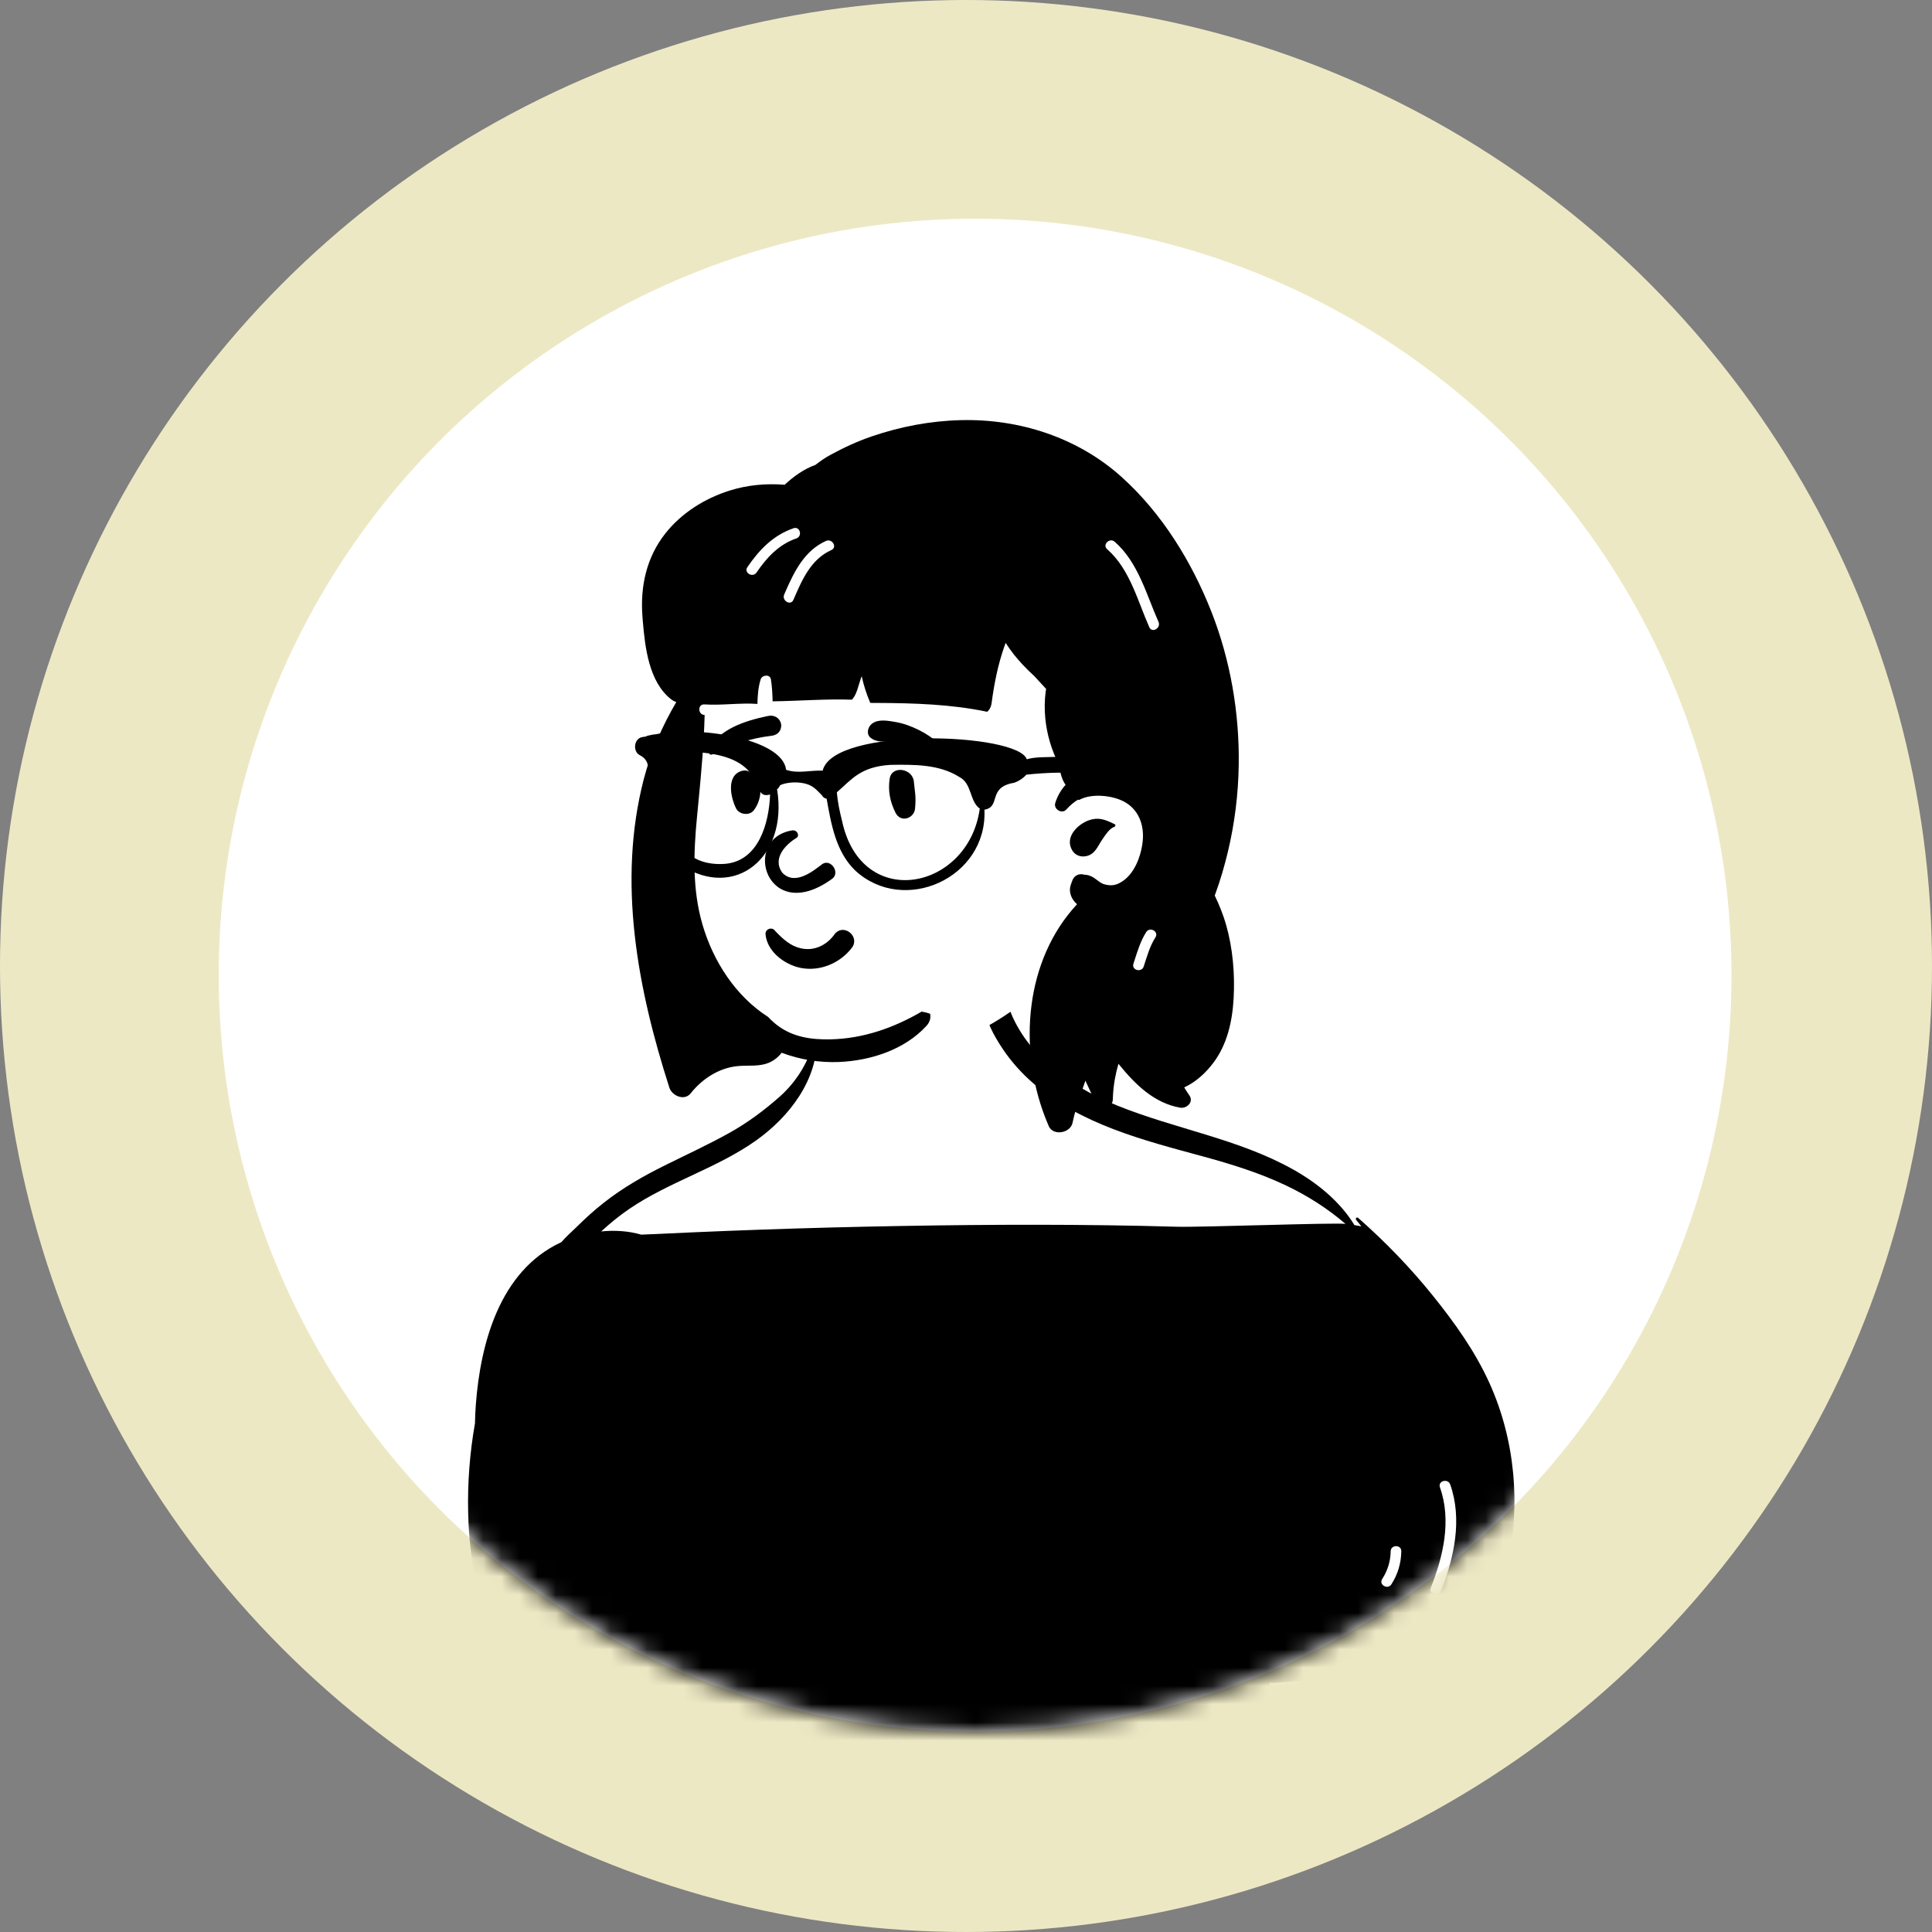 <?xml version="1.0" encoding="UTF-8"?>
<svg width="106px" height="106px" viewBox="0 0 106 106" version="1.1" xmlns="http://www.w3.org/2000/svg" xmlns:xlink="http://www.w3.org/1999/xlink">
    <rect x="0" y="0" width="106" height="106" fill="#808080" stroke="none"/>
    <!-- Generator: Sketch 63.1 (92452) - https://sketch.com -->
    <title>Group 4</title>
    <desc>Created with Sketch.</desc>
    <defs>
        <circle id="path-1" cx="41.5" cy="41.5" r="41.5"></circle>
    </defs>
    <g id="Page-1" stroke="none" stroke-width="1" fill="none" fill-rule="evenodd">
        <g id="Sysl-homepage" transform="translate(-985, -439)">
            <g id="Group-4" transform="translate(985, 439)">
                <circle id="Oval-Copy-3" fill="#EDE8C4" cx="53" cy="53" r="53"></circle>
                <g id="peep-87" transform="translate(12, 12)">
                    <mask id="mask-2" fill="white">
                        <use xlink:href="#path-1"></use>
                    </mask>
                    <use id="Mask" fill="#FFFFFF" xlink:href="#path-1"></use>
                    <g id="a-person/bust" mask="url(#mask-2)">
                        <g transform="translate(41.5, 52.5) scale(-1, 1) translate(-41.5, -52.5) translate(0, -3)">
                            <g id="body/Dress" transform="translate(10.74, 46.268)" fill-rule="evenodd">
                                <path d="M55.935,46.738 C55.758,45.106 55.648,43.464 55.586,41.824 C55.523,40.186 55.605,38.528 55.641,36.89 C55.714,33.557 55.833,30.216 55.566,26.889 C55.313,23.744 54.732,20.621 53.815,17.599 C53.368,16.127 52.898,14.596 52.164,13.236 C51.426,11.869 50.256,10.959 48.971,10.124 C47.604,9.235 46.247,8.329 44.885,7.432 C43.741,6.679 41.683,5.802 40.745,4.796 C39.758,3.736 39.572,1.11 38.914,-0.145 C38.274,-1.367 36.462,-2.165 35.066,-2.165 C32.756,-2.165 31.006,-2.282 29.106,-0.164 C28.158,0.893 28.912,1.961 27.919,2.975 C27.006,3.907 24.67,4.866 23.493,5.407 C22.083,6.055 20.638,6.627 19.171,7.136 C17.676,7.656 16.142,8.044 14.638,8.534 C13.196,9.005 11.313,10.943 10.194,11.969 C9.153,12.922 8.895,12.815 8.104,13.974 C6.368,16.516 4.629,19.088 3.247,21.84 C2.558,23.211 1.891,24.654 1.641,26.176 C1.375,27.8 1.639,29.37 2.071,30.942 C2.511,32.543 3.909,34.066 4.364,35.662 C4.573,36.398 3.853,37.201 4.185,37.894 C4.35,38.24 4.558,38.548 4.796,38.85 C4.978,39.082 5.691,39.031 5.783,39.315 C5.876,39.603 5.361,40.199 5.353,40.496 C5.342,40.922 5.325,41.347 5.311,41.773 L5.228,44.289 C5.173,45.942 5.118,47.595 5.063,49.248 C5.046,49.788 5.019,50.315 5.15,50.827 C5.103,50.784 5.058,50.737 5.017,50.684 C4.897,50.529 4.643,50.66 4.745,50.842 C4.915,51.144 5.159,51.357 5.445,51.51 C5.778,51.997 56.223,53.084 56.471,51.661 C56.611,50.862 56.357,50.008 56.256,49.215 C56.15,48.389 56.025,47.566 55.935,46.738 Z" id="🎨-Background" fill="#FFFFFF"></path>
                                <path d="M4.693,26.179 C4.816,25.829 5.381,25.98 5.256,26.333 C4.617,28.147 5.071,30.12 5.761,31.851 C5.9,32.199 5.334,32.348 5.198,32.005 C4.471,30.184 4.022,28.084 4.693,26.179 M8.976,36.538 C10.778,36.789 12.581,36.944 14.395,37.069 C14.477,37.075 14.547,37.063 14.607,37.037 C14.553,37.86 14.509,38.684 14.475,39.508 C13.98,39.494 13.476,39.527 12.985,39.514 C12.345,39.496 11.705,39.464 11.065,39.416 C9.828,39.323 8.592,39.176 7.368,38.971 C6.911,38.895 6.33,38.849 5.809,38.698 C5.317,38.556 4.878,38.32 4.648,37.875 C4.452,37.499 4.416,37.037 4.416,36.621 C4.416,36.334 4.466,36.043 4.496,35.754 C4.533,35.728 4.567,35.697 4.594,35.662 C5.138,35.833 5.702,35.952 6.254,36.068 C7.153,36.258 8.066,36.411 8.976,36.538 M7.96,29.843 C7.97,30.396 8.125,30.899 8.425,31.365 C8.629,31.68 8.123,31.97 7.921,31.657 C7.567,31.109 7.387,30.493 7.376,29.843 C7.369,29.469 7.953,29.471 7.96,29.843 M54.146,35.88 C54.39,35.894 54.635,35.902 54.88,35.915 C55.096,36.098 55.394,36.192 55.667,36.133 C55.677,36.157 55.685,36.183 55.693,36.213 C55.741,36.399 55.765,36.599 55.793,36.789 C55.821,36.976 55.842,37.164 55.857,37.352 C55.864,37.447 55.91,37.662 55.852,37.744 C55.799,37.819 55.683,37.812 55.602,37.822 C55.386,37.845 55.167,37.856 54.949,37.874 C54.538,37.909 54.127,37.945 53.716,37.98 C53.313,38.015 52.871,38.004 52.478,38.109 C52.41,37.326 52.349,36.544 52.292,35.76 C52.902,35.849 53.54,35.847 54.146,35.88 M2.992,34.582 C3.238,35.052 3.464,35.514 3.934,35.796 C3.996,35.833 4.064,35.852 4.134,35.857 C4.082,36.081 4.049,36.31 4.02,36.521 C3.955,36.987 3.942,37.468 4.059,37.927 C4.174,38.374 4.364,38.773 4.737,39.059 C4.91,39.192 5.099,39.294 5.298,39.374 C5.264,39.467 5.244,39.56 5.255,39.662 C5.207,39.899 5.176,40.14 5.141,40.371 C5.066,40.884 4.991,41.397 4.932,41.913 C4.813,42.938 4.72,43.963 4.642,44.992 C4.564,46.018 4.508,47.046 4.461,48.074 C4.437,48.599 4.416,49.125 4.396,49.651 C4.376,50.192 4.288,50.745 4.529,51.247 C4.723,51.653 5.38,51.63 5.582,51.247 C5.838,50.761 5.762,50.184 5.769,49.651 C5.775,49.15 5.784,48.647 5.795,48.145 C5.817,47.118 5.849,46.091 5.875,45.064 C5.9,44.061 5.93,43.059 5.951,42.056 C5.961,41.531 5.962,41.006 5.965,40.481 C5.966,40.19 5.979,39.879 5.957,39.576 C6.139,39.619 6.323,39.655 6.505,39.692 C7.894,39.974 9.298,40.18 10.71,40.307 C11.42,40.371 12.131,40.416 12.843,40.441 C13.366,40.46 13.908,40.496 14.439,40.477 C14.398,41.734 14.379,42.991 14.381,44.249 C14.382,45.156 14.395,46.064 14.417,46.971 C14.43,47.448 14.44,47.925 14.455,48.402 C14.461,48.617 14.461,48.833 14.476,49.047 C14.48,49.113 14.49,49.178 14.502,49.242 C14.454,49.377 14.414,49.511 14.381,49.636 C14.22,50.244 14.22,50.829 14.292,51.449 C14.353,51.974 14.8,52.462 15.389,52.277 C15.485,52.247 15.581,52.216 15.676,52.184 C16.544,52.282 17.417,52.304 18.297,52.321 C19.584,52.346 20.871,52.354 22.158,52.36 C24.684,52.373 27.209,52.38 29.735,52.387 C34.811,52.401 39.887,52.415 44.962,52.43 C46.371,52.434 47.78,52.438 49.188,52.442 C49.917,52.444 50.645,52.445 51.374,52.472 C51.713,52.485 52.054,52.504 52.394,52.509 C52.787,52.515 53.136,52.403 53.512,52.301 C53.725,52.242 53.809,52.031 53.763,51.852 C54.104,51.932 54.517,51.761 54.633,51.381 C54.718,51.105 54.686,50.806 54.56,50.551 L54.56,50.55 C54.316,49.023 54.006,47.503 53.763,45.975 C53.496,44.302 53.24,42.625 53.014,40.945 C52.844,39.677 52.705,40.576 52.584,39.302 C53.11,39.342 53.704,39.184 54.224,39.116 C54.597,39.068 54.973,39.03 55.348,38.979 C55.32,39.353 55.328,39.734 55.318,40.092 C55.298,40.804 55.307,41.513 55.325,42.225 C55.36,43.598 55.438,42.799 55.563,44.167 C55.689,45.544 55.844,46.917 56.032,48.289 C56.129,48.995 56.232,49.7 56.34,50.404 C56.391,50.733 56.443,51.061 56.496,51.39 C56.56,51.777 56.58,52.144 56.873,52.435 C57.096,52.656 57.551,52.637 57.699,52.33 C57.886,51.941 57.801,51.608 57.732,51.2 C57.675,50.871 57.621,50.543 57.568,50.216 C57.454,49.512 57.346,48.809 57.244,48.104 C57.048,46.746 56.864,45.387 56.698,44.025 C56.532,42.653 56.359,43.455 56.196,42.083 C56.113,41.39 56.031,40.7 55.934,40.01 C55.885,39.655 55.855,39.277 55.79,38.911 C55.811,38.908 55.831,38.905 55.852,38.901 C56.296,38.821 56.675,38.572 56.787,38.119 C56.894,37.685 56.766,37.187 56.677,36.761 C56.6,36.398 56.53,35.935 56.295,35.625 C57.125,34.577 57.665,33.259 58.009,31.991 C58.384,30.61 58.541,29.169 58.574,27.742 C58.613,26.089 58.487,24.445 58.201,22.828 C58.195,22.486 58.179,22.144 58.153,21.801 C57.902,18.445 56.847,14.472 53.502,12.903 C53.489,12.897 53.475,12.891 53.461,12.885 C53.199,12.575 52.871,12.295 52.607,12.034 C52.139,11.57 51.649,11.127 51.13,10.719 C50.103,9.91 48.976,9.264 47.805,8.683 C46.621,8.094 45.419,7.542 44.262,6.899 C43.253,6.339 42.346,5.664 41.484,4.902 C40.516,4.046 39.827,2.891 39.557,1.63 C39.543,1.564 39.445,1.583 39.443,1.646 C39.372,3.956 40.946,5.998 42.757,7.29 C44.923,8.833 47.538,9.563 49.734,11.059 C50.28,11.431 50.791,11.85 51.276,12.295 C50.532,12.22 49.774,12.268 49.076,12.472 C48.802,12.455 48.526,12.45 48.25,12.437 C47.62,12.406 46.99,12.377 46.359,12.349 C45.074,12.293 43.788,12.242 42.502,12.197 C39.979,12.108 37.456,12.042 34.932,11.998 C29.861,11.908 24.783,11.891 19.712,12.037 C18.337,12.076 11.107,11.804 10.438,11.881 C11.422,11.037 12.502,10.347 13.689,9.78 C15.174,9.073 16.709,8.601 18.296,8.169 C21.562,7.281 24.955,6.424 27.569,4.167 C28.218,3.606 28.796,2.961 29.268,2.247 C29.72,1.564 30.222,0.691 30.234,-0.141 C30.243,-0.732 29.413,-0.947 29.118,-0.441 C28.934,-0.127 28.844,0.217 28.694,0.546 C28.545,0.871 28.368,1.186 28.172,1.486 C27.785,2.077 27.306,2.604 26.784,3.08 C25.672,4.095 24.325,4.839 22.931,5.401 C19.766,6.678 16.304,7.217 13.305,8.899 C11.992,9.636 10.736,10.652 9.948,11.948 C9.821,11.967 9.695,11.99 9.568,12.016 C9.662,11.898 9.757,11.78 9.853,11.663 C9.916,11.586 9.819,11.485 9.742,11.553 C8.251,12.868 6.877,14.288 5.632,15.836 C4.441,17.317 3.331,18.87 2.545,20.605 C1.132,23.721 0.82,27.286 1.55,30.618 C1.749,31.526 2.03,32.415 2.387,33.274 C2.571,33.718 2.77,34.156 2.992,34.582" id="🖍-Ink" fill="#000000"></path>
                            </g>
                            <g id="head/Medium-Bangs-3" transform="translate(27.18, 13.033)" fill-rule="evenodd">
                                <path d="M18.746,2.822 C22.895,2.822 28.091,7.512 29.612,9.508 C30.89,11.186 30.709,19.83 30.709,24.957 C30.709,26.03 30.22,28.06 30.043,29.085 C29.392,32.844 26.557,35.997 20.946,35.997 C16.377,35.997 12.861,34.563 9.461,30.895 C8.685,30.058 4.897,33.054 4.122,31.975 C2.098,31.975 0.406,13.237 4.379,7.617 C8.353,1.997 14.598,2.822 18.746,2.822 Z" id="🎨-Background" fill="#FFFFFF"></path>
                                <path d="M6.277,4.142 C8.675,1.981 11.868,0.941 15.09,1.018 C16.759,1.057 18.422,1.372 19.998,1.912 C20.786,2.183 21.55,2.536 22.28,2.936 C22.543,3.079 22.785,3.248 23.019,3.427 L23.077,3.472 L23.078,3.472 C23.704,3.695 24.263,4.095 24.77,4.563 C25.786,4.483 26.81,4.574 27.793,4.884 C29.161,5.317 30.427,6.11 31.316,7.236 C32.352,8.547 32.696,10.137 32.573,11.778 L32.551,12.057 C32.429,13.507 32.212,15.372 31.011,16.325 C30.919,16.397 30.819,16.452 30.714,16.485 C31.488,17.799 32.123,19.257 32.503,20.73 C33.953,26.355 32.838,32.221 31.094,37.643 C30.951,38.09 30.269,38.387 29.922,37.95 C29.303,37.17 28.402,36.575 27.39,36.463 C26.765,36.394 26.143,36.519 25.553,36.238 C25.321,36.127 25.098,35.946 24.937,35.726 C23.94,36.1 22.867,36.277 21.803,36.234 C20.056,36.163 18.188,35.563 16.986,34.248 C16.793,34.037 16.744,33.8 16.789,33.587 C16.94,33.533 17.094,33.494 17.254,33.469 C18.778,34.359 20.458,34.954 22.263,34.991 C23.307,35.013 24.324,34.868 25.17,34.222 C25.353,34.083 25.522,33.928 25.677,33.762 C27.446,32.634 28.693,30.719 29.286,28.668 C29.838,26.755 29.77,24.763 29.58,22.801 L29.48,21.765 C29.334,20.245 29.198,18.721 29.16,17.195 L29.172,17.194 L29.172,17.194 C29.545,17.17 29.548,16.591 29.172,16.615 C28.199,16.677 27.233,16.519 26.263,16.588 C26.255,16.134 26.222,15.681 26.087,15.243 C26.01,14.992 25.57,14.943 25.523,15.243 C25.461,15.644 25.438,16.043 25.431,16.446 C23.979,16.427 22.529,16.306 21.077,16.355 C20.809,16.072 20.724,15.57 20.599,15.221 C20.58,15.17 20.562,15.119 20.543,15.068 C20.433,15.567 20.277,16.055 20.072,16.532 L19.715,16.534 C17.695,16.543 15.633,16.603 13.66,17.019 C13.523,16.914 13.441,16.732 13.419,16.567 C13.276,15.491 13.072,14.444 12.71,13.419 L12.658,13.275 C12.654,13.263 12.649,13.25 12.645,13.237 C12.378,13.663 12.06,14.061 11.713,14.431 C11.508,14.65 11.294,14.858 11.073,15.061 C10.86,15.296 10.639,15.528 10.424,15.764 C10.433,15.807 10.44,15.851 10.446,15.895 C10.511,16.385 10.518,16.882 10.47,17.374 C10.383,18.262 10.13,19.119 9.723,19.911 L9.711,19.991 C9.649,20.362 9.561,20.746 9.356,21.026 C9.612,21.31 9.809,21.65 9.924,22.027 C10.025,22.363 9.556,22.654 9.313,22.379 C9.12,22.161 8.905,21.98 8.669,21.836 C8.654,21.856 8.627,21.866 8.597,21.849 C7.94,21.488 6.825,21.597 6.169,21.938 C5.352,22.36 5.034,23.229 5.124,24.108 C5.211,24.949 5.583,25.931 6.302,26.362 C6.632,26.56 6.89,26.577 7.24,26.482 C7.352,26.452 7.491,26.359 7.551,26.313 L7.61,26.266 C7.84,26.086 8.054,25.963 8.325,25.958 C8.603,25.872 8.882,25.991 8.988,26.28 L8.995,26.299 C9.044,26.446 9.135,26.63 9.115,26.855 C9.095,27.095 8.984,27.314 8.818,27.49 C8.789,27.52 8.759,27.551 8.727,27.579 C11.584,30.644 11.951,35.42 10.486,39.249 C10.422,39.417 10.354,39.582 10.283,39.747 C10.039,40.31 9.096,40.136 8.976,39.577 C8.941,39.41 8.901,39.244 8.858,39.078 C8.779,38.773 8.688,38.471 8.586,38.173 L8.547,38.062 C8.46,37.816 8.379,37.567 8.291,37.321 L8.282,37.293 C8.279,37.282 8.275,37.269 8.271,37.255 L8.123,37.575 L8.123,37.575 L7.672,38.543 C7.461,38.995 6.791,38.75 6.766,38.314 L6.765,38.299 C6.763,38.219 6.76,38.139 6.755,38.06 C6.723,37.469 6.62,36.894 6.456,36.331 L6.397,36.404 C5.518,37.481 4.486,38.491 3.071,38.74 C2.716,38.802 2.314,38.434 2.558,38.078 C2.659,37.932 2.756,37.781 2.848,37.628 C2.768,37.591 2.693,37.553 2.623,37.514 C2.086,37.215 1.639,36.789 1.27,36.306 C0.486,35.282 0.205,33.993 0.136,32.732 C0.063,31.399 0.182,29.994 0.549,28.708 C0.708,28.151 0.924,27.618 1.173,27.1 C1.156,27.054 1.139,27.007 1.122,26.961 C0.853,26.218 0.632,25.459 0.449,24.69 C0.079,23.139 -0.119,21.539 -0.143,19.946 C-0.187,17.091 0.31,14.19 1.357,11.528 C2.438,8.782 4.064,6.137 6.277,4.142 Z M4.931,29.104 C4.732,28.794 4.235,29.073 4.42,29.385 L4.427,29.396 C4.742,29.888 4.889,30.447 5.07,30.995 C5.187,31.348 5.751,31.197 5.634,30.841 L5.595,30.722 C5.414,30.166 5.25,29.601 4.931,29.104 Z M6.66,23.189 L6.792,23.126 C7.208,22.929 7.573,22.795 8.064,22.967 C8.723,23.197 9.428,23.927 8.983,24.636 C8.819,24.898 8.528,25.002 8.229,24.94 C7.724,24.836 7.594,24.386 7.337,24.016 L7.293,23.953 C7.137,23.729 6.939,23.42 6.679,23.332 C6.62,23.312 6.595,23.221 6.66,23.189 Z M7.031,8.139 L7.074,8.101 C7.357,7.854 6.942,7.445 6.66,7.691 C5.373,8.819 4.926,10.583 4.258,12.087 C4.108,12.425 4.612,12.721 4.763,12.38 C5.4,10.945 5.823,9.228 7.031,8.139 L7.031,8.139 Z M22.502,7.646 C22.165,7.496 21.871,7.981 22.195,8.14 L22.207,8.146 C23.344,8.655 23.827,9.808 24.29,10.878 C24.438,11.22 24.941,10.925 24.795,10.586 L24.712,10.394 C24.228,9.291 23.665,8.167 22.502,7.646 Z M24.284,6.949 C23.927,6.827 23.775,7.386 24.128,7.508 C25.092,7.841 25.753,8.557 26.311,9.377 C26.52,9.684 27.026,9.394 26.815,9.085 C26.167,8.133 25.399,7.334 24.284,6.949 Z" id="🖍-Ink" fill="#000000"></path>
                            </g>
                            <g id="face/Smile" transform="translate(38.797, 26.501)" fill-rule="evenodd">
                                <path d="M10.71,17.445 C10.219,17.246 9.781,16.915 9.46,16.492 C9.349,16.345 9.32,16.189 9.343,16.047 C9.37,15.888 9.465,15.743 9.595,15.646 C9.726,15.548 9.889,15.5 10.047,15.525 C10.184,15.546 10.32,15.62 10.428,15.775 L10.451,15.806 C10.641,16.061 10.889,16.27 11.172,16.406 C11.445,16.536 11.75,16.596 12.065,16.561 C12.666,16.494 13.08,16.172 13.52,15.735 C13.575,15.679 13.629,15.622 13.684,15.565 C13.719,15.512 13.767,15.478 13.82,15.461 C13.88,15.441 13.947,15.442 14.008,15.463 C14.067,15.484 14.12,15.523 14.156,15.574 C14.19,15.623 14.209,15.684 14.203,15.754 C14.162,16.207 13.923,16.612 13.584,16.929 C13.206,17.282 12.706,17.526 12.236,17.611 C11.717,17.706 11.189,17.638 10.71,17.445 L10.71,17.445 Z M12.48,10.453 C13.032,10.786 13.873,11.561 13.279,12.384 C12.58,13.111 11.575,12.278 11.079,11.901 C10.619,11.609 10.103,12.36 10.529,12.701 C14.111,15.329 15.565,10.54 12.759,10.062 C12.45,10.01 12.336,10.35 12.48,10.453 Z M6.062,7.396 C6.123,6.646 7.275,6.476 7.39,7.218 C7.492,7.883 7.371,8.493 7.069,9.092 C6.781,9.663 6.055,9.397 6,8.876 C5.927,8.178 6.024,7.863 6.062,7.396 Z M14.834,7.064 C14.995,6.856 15.226,6.713 15.504,6.794 C16.373,7.045 16.117,8.267 15.812,8.862 C15.646,9.185 15.111,9.266 14.868,8.982 C14.474,8.518 14.285,7.592 14.787,7.136 C14.8,7.112 14.815,7.088 14.834,7.064 Z M7.057,4.115 L7.194,4.091 C7.619,4.018 8.146,3.949 8.446,4.287 C8.606,4.466 8.66,4.799 8.446,4.971 C8.07,5.273 7.654,5.156 7.203,5.181 C6.831,5.202 6.474,5.263 6.116,5.365 C5.33,5.587 4.69,5.993 4.019,6.439 C3.931,6.498 3.841,6.386 3.883,6.305 C4.27,5.553 5.021,4.935 5.773,4.559 C6.174,4.358 6.613,4.191 7.057,4.115 Z M14.042,3.778 L14.147,3.799 C15.29,4.036 16.774,4.509 17.315,5.621 C17.336,5.778 17.314,5.812 17.296,5.834 L17.29,5.841 C17.276,5.86 17.264,5.886 17.195,5.907 C17.176,5.903 17.157,5.898 17.138,5.893 C16.89,5.829 16.693,5.74 16.503,5.648 L16.297,5.547 C16.058,5.431 15.817,5.319 15.562,5.237 C15.017,5.061 14.456,4.936 13.886,4.87 C13.763,4.856 13.644,4.814 13.55,4.744 C13.461,4.677 13.393,4.584 13.362,4.46 C13.322,4.3 13.334,4.179 13.42,4.035 C13.485,3.926 13.579,3.851 13.686,3.808 C13.795,3.764 13.919,3.754 14.042,3.778 Z" id="🖍-Ink" fill="#000000"></path>
                            </g>
                            <g id="facial-hair/*-None" transform="translate(36.166, 37.507)"></g>
                            <g id="accessories/Glasses-3" transform="translate(30.614, 30.483)" fill-rule="evenodd">
                                <path d="M26.824,7.119 C26.332,7.774 25.42,7.982 24.579,7.91 C22.765,7.737 22.194,5.695 22.134,4.108 C23.351,4.447 22.031,2.045 26.19,1.781 C27.656,1.66 27.252,2.538 27.9,3.179 C27.886,4.524 27.66,5.986 26.824,7.119 M18.183,5.573 C17.112,10.544 11.246,9.361 10.63,4.88 C11.199,4.483 11.049,3.5 11.756,3.144 C12.876,2.435 14.277,2.465 15.549,2.482 C17.175,2.592 17.638,3.26 18.473,3.988 C18.433,4.474 18.317,5.051 18.183,5.573 M29.148,0.958 C29.087,0.948 29.027,0.939 28.967,0.93 C28.92,0.904 28.865,0.883 28.801,0.871 C28.654,0.834 28.509,0.809 28.363,0.796 C26.279,0.331 21.456,0.991 21.257,2.754 C20.593,2.974 20.019,2.777 19.249,2.797 C18.664,0.371 8.538,0.713 8.051,2.176 C8.05,2.175 8.048,2.175 8.046,2.174 C7.578,2.031 6.888,2.065 6.353,2.042 C5.209,2.019 4.064,2.12 2.945,2.359 C0.85,2.689 -2.009,3.075 -0.552,5.668 C-0.552,5.668 -0.551,5.669 -0.551,5.669 L-0.551,5.669 C-0.3,5.924 0.127,5.719 0.142,5.373 C-0.348,4.145 0.759,3.997 1.61,3.644 C3.729,2.89 5.885,2.786 8.076,3.019 C8.241,3.211 8.491,3.379 8.755,3.467 C10.22,3.708 9.448,4.785 10.374,4.941 C10.204,8.695 14.803,10.744 17.467,8.276 C18.531,7.246 18.785,5.719 19.032,4.342 C19.162,4.313 19.245,4.242 19.293,4.149 C19.607,3.839 19.804,3.552 20.424,3.467 C21.044,3.382 21.522,3.553 21.587,3.605 C21.603,3.637 21.62,3.67 21.641,3.703 C21.669,3.751 21.708,3.79 21.751,3.82 C21.139,7.558 24.067,9.922 27.023,7.984 C28.308,6.786 28.579,4.953 28.633,3.317 C28.807,3.213 28.917,3.011 28.857,2.757 C28.774,2.407 28.968,2.105 29.279,1.953 C29.682,1.755 29.61,1.034 29.148,0.958" id="🖍-Ink" fill="#000000"></path>
                            </g>
                        </g>
                    </g>
                </g>
            </g>
        </g>
    </g>
</svg>